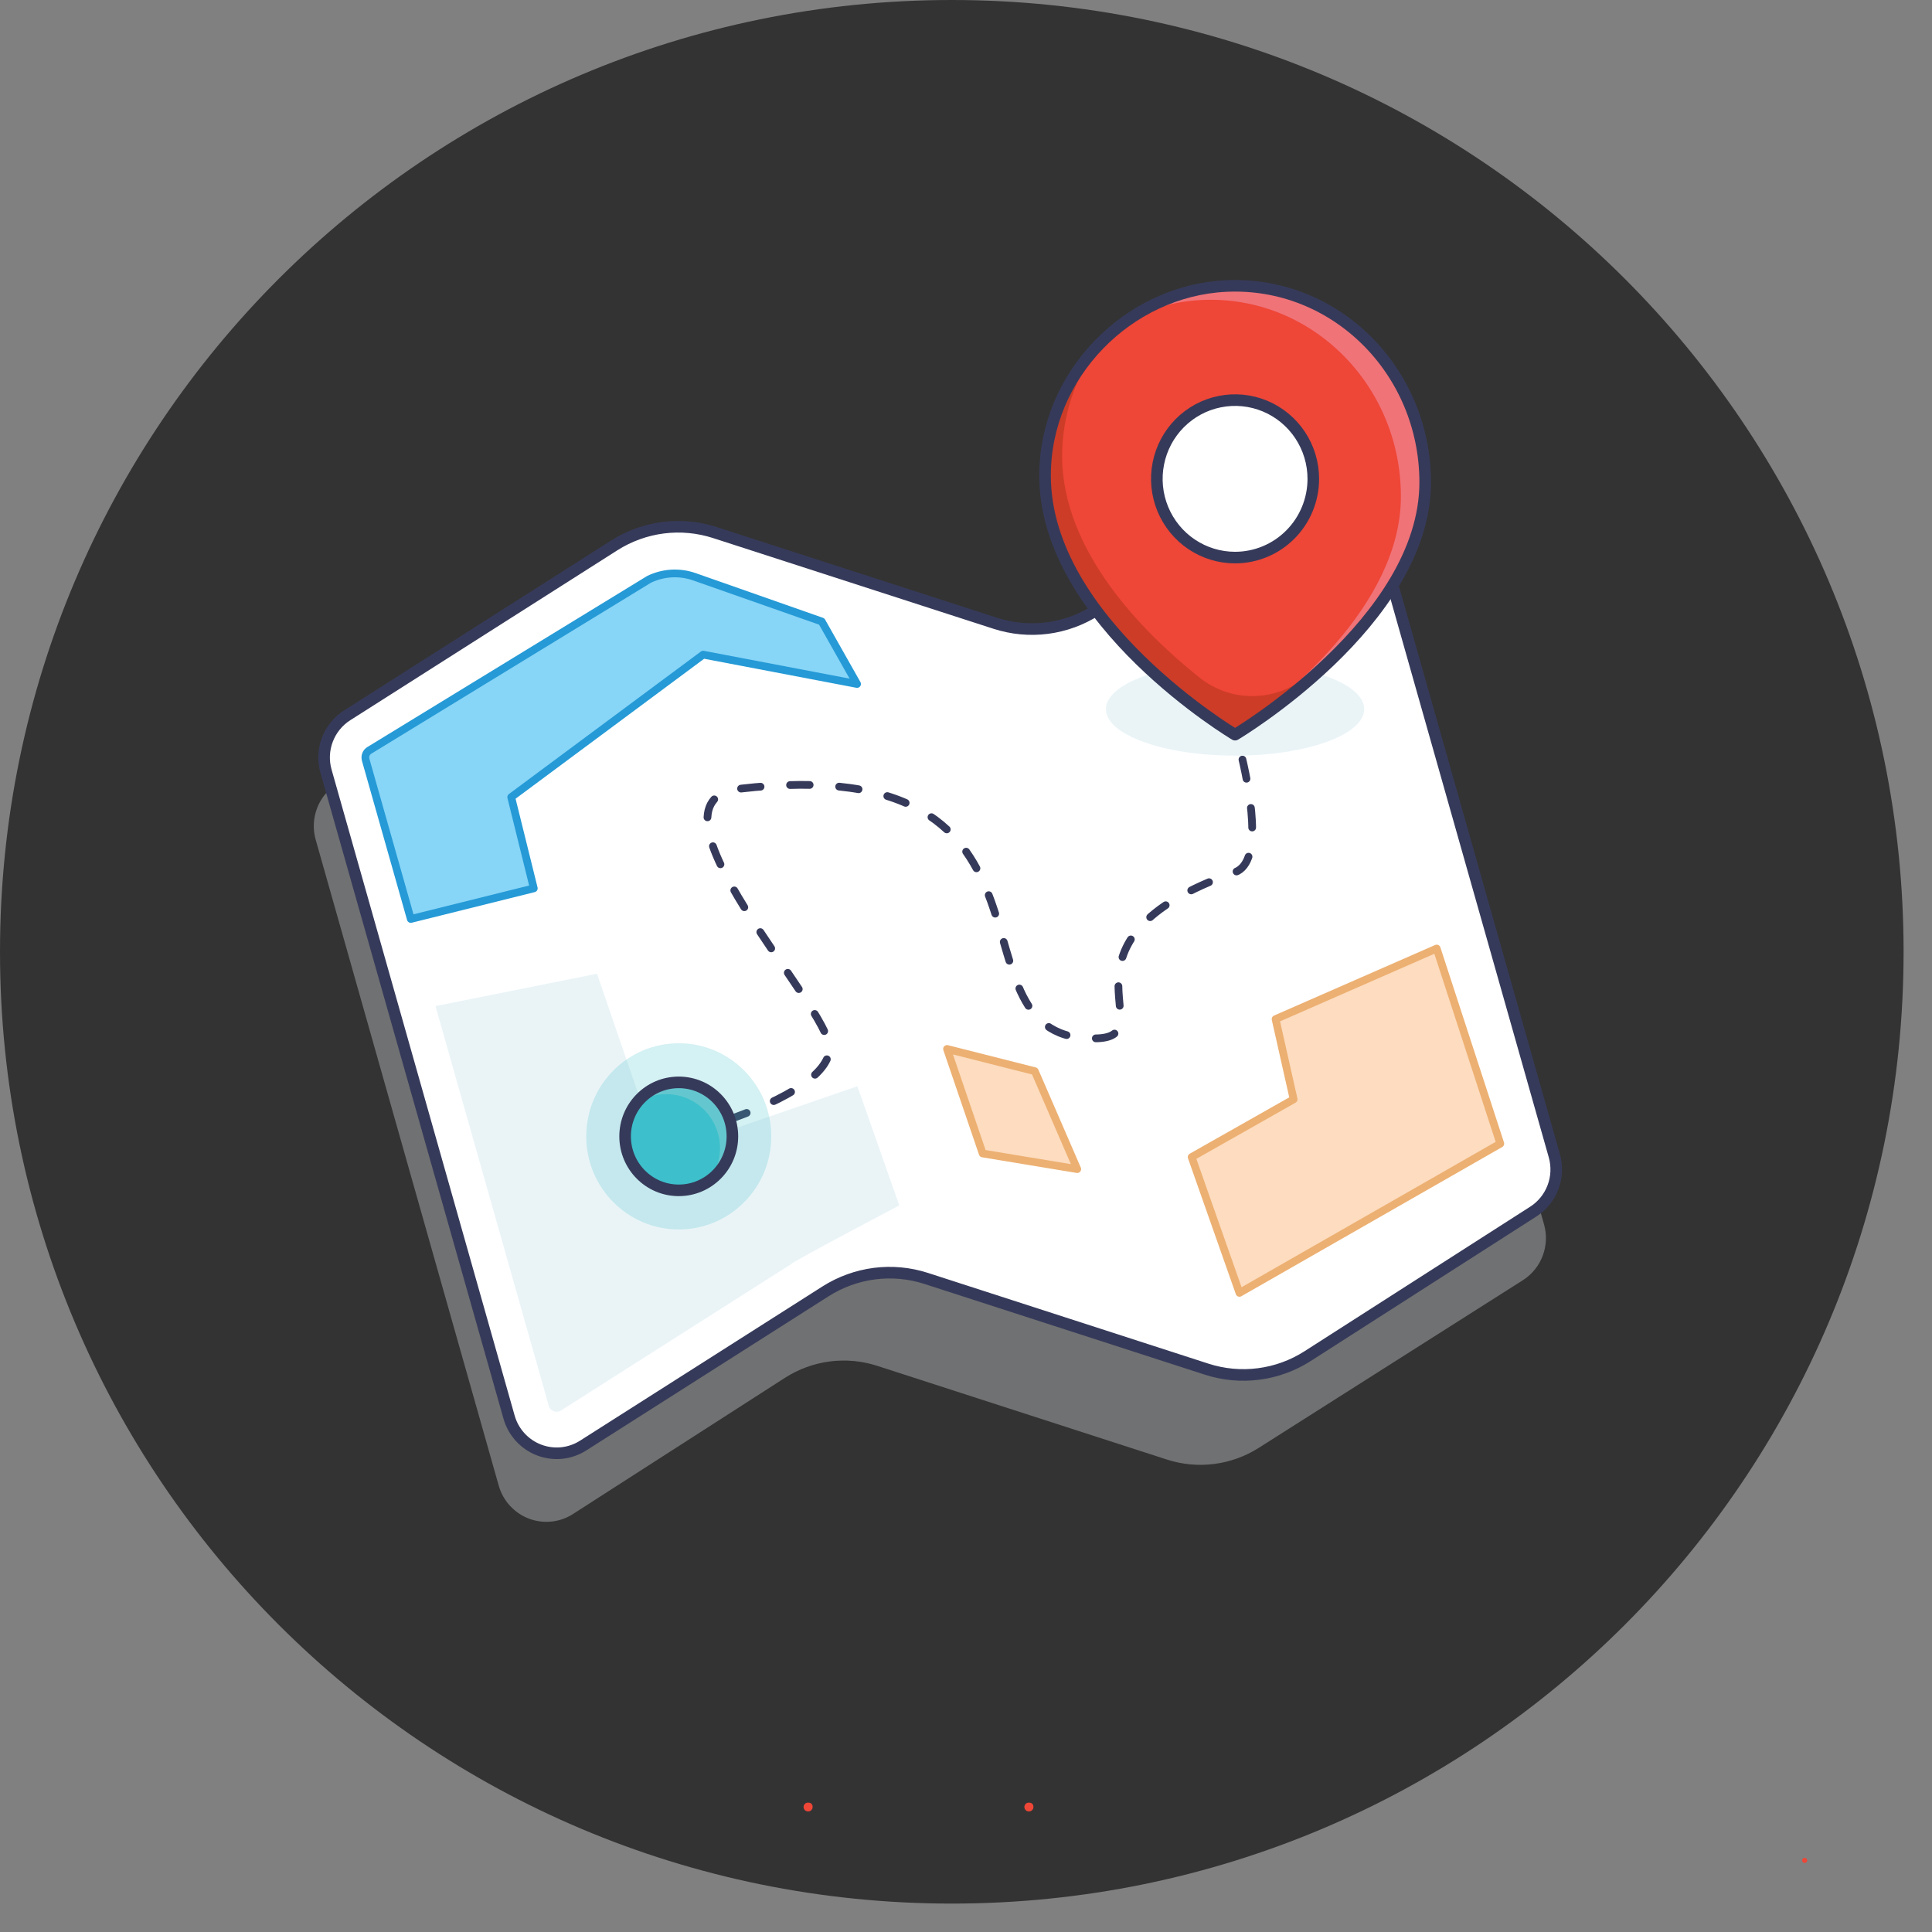 <svg width="68" height="68" viewBox="0 0 68 68" fill="none" xmlns="http://www.w3.org/2000/svg">
<rect x="0" y="0" width="68" height="68" fill="#808080" stroke="none"/>
<g clip-path="url(#clip0)">
<path d="M67 33.5C67 52.002 52.002 67 33.5 67C14.998 67 0 52.002 0 33.5C0 14.998 14.998 0 33.5 0C52.002 0 67 14.998 67 33.5Z" fill="#333333"/>
<path opacity="0.4" d="M53.605 45.056L44.302 50.961C43.826 51.263 43.291 51.456 42.732 51.527C42.174 51.598 41.608 51.545 41.072 51.372L30.875 48.073C30.336 47.898 29.766 47.846 29.204 47.919C28.643 47.992 28.105 48.189 27.627 48.495L20.162 53.292C19.933 53.438 19.673 53.528 19.404 53.555C19.134 53.582 18.862 53.545 18.609 53.448C18.356 53.351 18.129 53.195 17.945 52.994C17.762 52.793 17.628 52.552 17.554 52.29L11.111 29.555C11.008 29.19 11.024 28.802 11.159 28.448C11.293 28.093 11.538 27.793 11.856 27.59L21.258 21.61C21.779 21.278 22.366 21.066 22.978 20.987C23.59 20.909 24.211 20.967 24.798 21.157L34.669 24.351C35.259 24.541 35.882 24.599 36.496 24.52C37.11 24.44 37.699 24.226 38.221 23.891L45.29 19.363C45.519 19.216 45.779 19.126 46.049 19.098C46.319 19.07 46.592 19.106 46.846 19.203C47.099 19.3 47.327 19.456 47.511 19.657C47.694 19.858 47.828 20.1 47.903 20.362L54.345 43.094C54.448 43.458 54.432 43.845 54.298 44.199C54.165 44.552 53.922 44.853 53.605 45.056V45.056Z" fill="#CCCDCF"/>
<path d="M53.968 42.643L46.024 47.731C45.502 48.066 44.913 48.28 44.299 48.359C43.686 48.439 43.062 48.381 42.473 48.191L32.6 44.997C32.014 44.807 31.392 44.749 30.78 44.827C30.169 44.906 29.582 45.118 29.06 45.449L20.525 50.879C20.296 51.025 20.036 51.115 19.767 51.142C19.497 51.169 19.225 51.132 18.972 51.035C18.719 50.938 18.491 50.782 18.308 50.581C18.125 50.38 17.991 50.139 17.917 49.877L11.474 27.142C11.37 26.777 11.387 26.389 11.522 26.035C11.656 25.681 11.901 25.38 12.219 25.177L21.62 19.196C22.141 18.865 22.729 18.652 23.34 18.574C23.952 18.496 24.573 18.554 25.16 18.744L35.033 21.938C35.622 22.128 36.245 22.186 36.859 22.107C37.473 22.027 38.062 21.813 38.584 21.478L45.653 16.95C45.882 16.804 46.142 16.713 46.412 16.685C46.682 16.657 46.955 16.693 47.209 16.79C47.462 16.887 47.69 17.043 47.873 17.244C48.057 17.445 48.191 17.687 48.266 17.949L54.708 40.681C54.811 41.045 54.795 41.432 54.661 41.786C54.528 42.139 54.285 42.44 53.968 42.643V42.643Z" fill="white"/>
<path d="M31.653 42.427L30.176 38.232L23.196 40.638L21.013 34.272L15.328 35.411L19.314 49.476C19.331 49.538 19.369 49.592 19.419 49.63C19.471 49.669 19.533 49.69 19.596 49.689C19.651 49.689 19.703 49.673 19.748 49.643L27.863 44.481C27.828 44.439 31.653 42.427 31.653 42.427Z" fill="#EAF4F7"/>
<path d="M53.968 42.643L46.024 47.731C45.502 48.066 44.913 48.28 44.299 48.359C43.686 48.439 43.062 48.381 42.473 48.191L32.6 44.997C32.014 44.807 31.392 44.749 30.78 44.827C30.169 44.906 29.582 45.118 29.06 45.449L20.525 50.879C20.296 51.025 20.036 51.115 19.767 51.142C19.497 51.169 19.225 51.132 18.972 51.035C18.719 50.938 18.491 50.782 18.308 50.581C18.125 50.38 17.991 50.139 17.917 49.877L11.474 27.142C11.37 26.777 11.387 26.389 11.522 26.035C11.656 25.681 11.901 25.38 12.219 25.177L21.62 19.196C22.141 18.865 22.729 18.652 23.34 18.574C23.952 18.496 24.573 18.554 25.16 18.744L35.033 21.938C35.622 22.128 36.245 22.186 36.859 22.107C37.473 22.027 38.062 21.813 38.584 21.478L45.653 16.95C45.882 16.804 46.142 16.713 46.412 16.685C46.682 16.657 46.955 16.693 47.209 16.79C47.462 16.887 47.69 17.043 47.873 17.244C48.057 17.445 48.191 17.687 48.266 17.949L54.708 40.681C54.811 41.045 54.795 41.432 54.661 41.786C54.528 42.139 54.285 42.44 53.968 42.643V42.643Z" stroke="#363A5A" stroke-width="0.408" stroke-miterlimit="10"/>
<path d="M24.326 39.819C24.326 39.819 24.447 39.787 24.651 39.727" stroke="#363A5A" stroke-width="0.272" stroke-linecap="round" stroke-linejoin="round"/>
<path d="M25.633 39.411C27.068 38.909 29.173 37.987 29.198 36.897C29.232 35.448 22.258 28.202 26.007 27.764C38.526 26.301 32.917 36.78 38.626 36.546C41.038 36.447 36.577 33.11 43.469 30.697C44.49 30.339 43.983 27.724 43.64 26.357" stroke="#363A5A" stroke-width="0.272" stroke-linecap="round" stroke-linejoin="round" stroke-dasharray="0.69 1.04"/>
<path d="M43.507 25.855C43.45 25.65 43.413 25.529 43.413 25.529" stroke="#363A5A" stroke-width="0.272" stroke-linecap="round" stroke-linejoin="round"/>
<path opacity="0.22" d="M23.89 43.273C25.688 43.273 27.146 41.806 27.146 39.996C27.146 38.186 25.688 36.719 23.89 36.719C22.092 36.719 20.634 38.186 20.634 39.996C20.634 41.806 22.092 43.273 23.89 43.273Z" fill="#3DC0CB"/>
<path d="M23.89 41.896C24.933 41.896 25.778 41.046 25.778 39.996C25.778 38.947 24.933 38.096 23.89 38.096C22.847 38.096 22.002 38.947 22.002 39.996C22.002 41.046 22.847 41.896 23.89 41.896Z" fill="#3DC0CB"/>
<path d="M23.89 38.096C23.601 38.096 23.315 38.163 23.055 38.291C22.796 38.42 22.569 38.607 22.393 38.839C22.764 38.585 23.213 38.472 23.659 38.521C24.105 38.57 24.52 38.778 24.828 39.106C25.136 39.435 25.317 39.863 25.34 40.314C25.362 40.765 25.224 41.21 24.951 41.568C25.285 41.34 25.538 41.01 25.671 40.626C25.805 40.243 25.813 39.826 25.695 39.438C25.576 39.049 25.337 38.709 25.012 38.468C24.687 38.226 24.294 38.096 23.89 38.096H23.89Z" fill="#64C7CF"/>
<path d="M23.89 41.896C24.933 41.896 25.778 41.046 25.778 39.996C25.778 38.947 24.933 38.096 23.89 38.096C22.847 38.096 22.002 38.947 22.002 39.996C22.002 41.046 22.847 41.896 23.89 41.896Z" stroke="#363A5A" stroke-width="0.408" stroke-miterlimit="10"/>
<path d="M24.75 23.041L30.166 24.074L28.922 21.874L24.44 20.3C24.181 20.209 23.907 20.171 23.632 20.186C23.358 20.202 23.09 20.272 22.843 20.392L12.995 26.413C12.942 26.447 12.901 26.497 12.879 26.556C12.856 26.615 12.854 26.68 12.87 26.741L14.459 32.345L18.788 31.267L17.993 28.057L24.75 23.041Z" fill="#87D5F7" stroke="#259AD6" stroke-width="0.272" stroke-linecap="round" stroke-linejoin="round"/>
<path d="M33.332 36.919L36.422 37.702L37.916 41.149L34.587 40.599L33.332 36.919Z" fill="#FDDCBF" stroke="#ECB072" stroke-width="0.272" stroke-linecap="round" stroke-linejoin="round"/>
<path d="M43.47 26.596C40.96 26.596 38.925 25.863 38.925 24.959C38.925 24.055 40.96 23.322 43.47 23.322C45.98 23.322 48.015 24.055 48.015 24.959C48.015 25.863 45.98 26.596 43.47 26.596Z" fill="#EAF4F7"/>
<path d="M44.896 35.869L50.567 33.385L52.806 40.253L43.625 45.505L41.942 40.725L45.532 38.692L44.896 35.869Z" fill="#FDDCBF" stroke="#ECB072" stroke-width="0.272" stroke-linecap="round" stroke-linejoin="round"/>
<path d="M50.162 16.978C50.162 13.048 46.993 9.883 43.152 10.067C39.713 10.231 36.782 13.18 36.782 16.739C36.782 21.888 43.47 25.858 43.47 25.858C43.47 25.858 50.162 21.888 50.162 16.978Z" fill="#EE4637"/>
<path d="M45.913 23.866C45.386 24.28 44.735 24.503 44.066 24.501C43.398 24.499 42.749 24.27 42.224 23.853C40.245 22.275 37.382 19.411 37.382 16.042C37.387 14.612 37.857 13.223 38.72 12.087C37.533 13.293 36.782 14.938 36.782 16.739C36.782 21.888 43.47 25.858 43.47 25.858C43.47 25.858 46.198 24.239 48.17 21.791C47.474 22.542 46.719 23.236 45.913 23.866V23.866Z" fill="#CD3C27"/>
<path d="M43.152 10.067C41.946 10.129 40.781 10.522 39.781 11.204C40.568 10.822 41.423 10.602 42.296 10.559C46.137 10.375 49.307 13.54 49.307 17.471C49.307 21.32 45.193 24.592 43.416 25.825C43.451 25.846 43.47 25.858 43.47 25.858C43.47 25.858 50.162 21.888 50.162 16.978C50.162 13.048 46.993 9.883 43.152 10.067Z" fill="#F07378"/>
<path d="M43.47 19.625C42.925 19.625 42.393 19.463 41.94 19.158C41.487 18.854 41.135 18.421 40.926 17.914C40.718 17.408 40.663 16.851 40.77 16.313C40.876 15.775 41.138 15.282 41.523 14.894C41.908 14.507 42.399 14.242 42.933 14.136C43.467 14.029 44.021 14.084 44.524 14.293C45.027 14.503 45.457 14.858 45.76 15.314C46.062 15.77 46.224 16.306 46.224 16.854C46.224 17.589 45.934 18.294 45.417 18.813C44.901 19.333 44.2 19.625 43.47 19.625Z" fill="white"/>
<path d="M43.47 19.625C42.925 19.625 42.393 19.463 41.94 19.158C41.487 18.854 41.135 18.421 40.926 17.914C40.718 17.408 40.663 16.851 40.77 16.313C40.876 15.775 41.138 15.282 41.523 14.894C41.908 14.507 42.399 14.242 42.933 14.136C43.467 14.029 44.021 14.084 44.524 14.293C45.027 14.503 45.457 14.858 45.76 15.314C46.062 15.77 46.224 16.306 46.224 16.854C46.224 17.589 45.934 18.294 45.417 18.813C44.901 19.333 44.2 19.625 43.47 19.625Z" stroke="#363A5A" stroke-width="0.408" stroke-miterlimit="10"/>
<path d="M50.162 16.978C50.162 13.048 46.993 9.883 43.152 10.067C39.713 10.231 36.782 13.18 36.782 16.739C36.782 21.888 43.47 25.858 43.47 25.858C43.47 25.858 50.162 21.888 50.162 16.978Z" stroke="#363A5A" stroke-width="0.408" stroke-linecap="round" stroke-linejoin="round"/>
<path d="M28.438 63.756C28.459 63.758 28.481 63.755 28.501 63.747C28.521 63.74 28.539 63.728 28.555 63.713C28.57 63.699 28.582 63.68 28.59 63.66C28.598 63.641 28.602 63.619 28.601 63.597C28.603 63.577 28.6 63.556 28.592 63.537C28.585 63.518 28.573 63.501 28.559 63.486C28.544 63.472 28.526 63.461 28.507 63.455C28.488 63.448 28.467 63.446 28.447 63.448C28.426 63.446 28.406 63.448 28.386 63.454C28.367 63.461 28.349 63.471 28.333 63.485C28.318 63.498 28.306 63.515 28.297 63.534C28.288 63.553 28.284 63.573 28.283 63.593V63.598C28.283 63.618 28.286 63.639 28.294 63.658C28.301 63.678 28.313 63.695 28.327 63.71C28.342 63.725 28.359 63.736 28.378 63.744C28.397 63.752 28.417 63.756 28.438 63.756Z" fill="#EE4637"/>
<path d="M36.209 63.756C36.231 63.758 36.252 63.755 36.272 63.747C36.292 63.74 36.311 63.728 36.326 63.713C36.342 63.699 36.354 63.68 36.362 63.66C36.37 63.641 36.374 63.619 36.373 63.597C36.374 63.577 36.371 63.556 36.364 63.537C36.357 63.518 36.345 63.501 36.33 63.486C36.316 63.472 36.298 63.461 36.279 63.455C36.259 63.448 36.239 63.446 36.218 63.448C36.198 63.446 36.177 63.448 36.158 63.454C36.138 63.461 36.12 63.471 36.105 63.485C36.09 63.498 36.077 63.515 36.069 63.534C36.06 63.553 36.055 63.573 36.055 63.593V63.598C36.054 63.618 36.058 63.639 36.066 63.658C36.073 63.678 36.084 63.695 36.099 63.71C36.113 63.725 36.13 63.736 36.149 63.744C36.169 63.752 36.189 63.756 36.209 63.756Z" fill="#EE4637"/>
<path d="M63.428 65.48C63.428 65.456 63.437 65.433 63.454 65.416C63.471 65.399 63.494 65.389 63.517 65.389C63.541 65.389 63.564 65.399 63.581 65.416C63.598 65.433 63.607 65.456 63.607 65.48C63.607 65.504 63.598 65.526 63.581 65.543C63.564 65.56 63.541 65.57 63.517 65.57C63.494 65.57 63.471 65.56 63.454 65.543C63.437 65.526 63.428 65.504 63.428 65.48V65.48Z" fill="#EE4637"/>
</g>
<defs>
<clipPath id="clip0">
<rect width="67.727" height="68" fill="white"/>
</clipPath>
</defs>
</svg>

